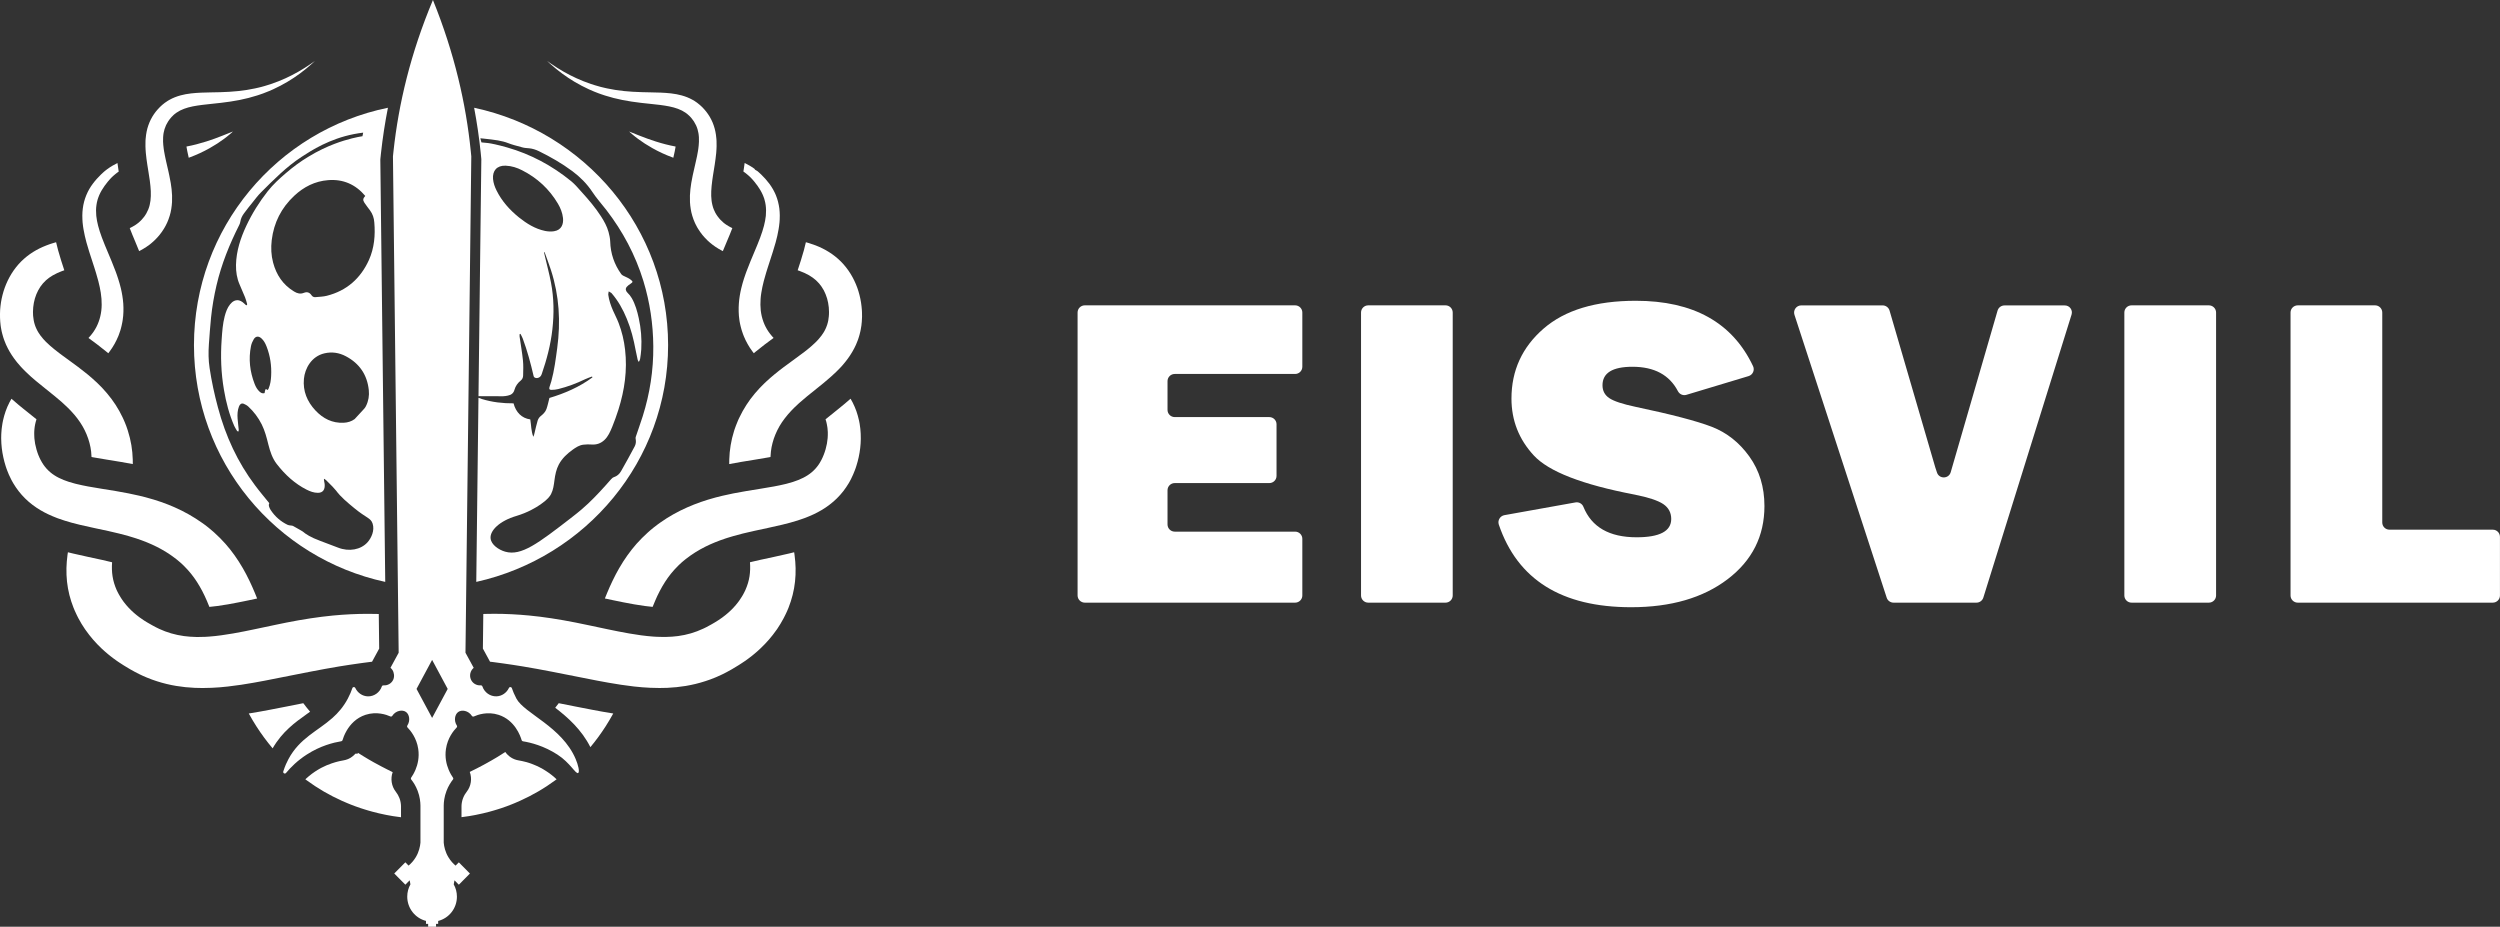 <svg width="116" height="43" viewBox="0 0 116 43" fill="none" xmlns="http://www.w3.org/2000/svg">
<rect x="0" y="0" width="116" height="43" fill="#333333" stroke="none"/>
<path d="M17.678 7.101C17.755 6.399 17.862 5.699 18 5C12.864 6.049 9 10.581 9 16.013C9 21.401 12.801 25.903 17.875 27L17.647 7.405L17.651 7.36C17.66 7.274 17.669 7.188 17.678 7.101ZM17.054 25.161C16.744 25.508 16.194 25.611 15.681 25.408C15.406 25.304 15.132 25.2 14.858 25.096C14.413 24.933 14.178 24.776 14.043 24.66C14.043 24.66 13.773 24.498 13.602 24.407C13.558 24.384 13.499 24.387 13.447 24.378C13.413 24.369 13.374 24.369 13.342 24.351C13.035 24.202 12.77 23.982 12.564 23.671C12.537 23.633 12.515 23.586 12.498 23.542C12.471 23.474 12.461 23.407 12.496 23.348C12.267 23.064 12.039 22.797 11.826 22.509C11.036 21.456 10.469 20.251 10.111 18.901C9.949 18.3 9.817 17.69 9.724 17.068C9.669 16.707 9.667 16.344 9.692 15.977C9.721 15.566 9.751 15.153 9.792 14.739C9.844 14.235 9.93 13.736 10.045 13.243C10.278 12.243 10.656 11.319 11.102 10.436C11.127 10.386 11.146 10.331 11.154 10.275C11.176 10.131 11.24 10.014 11.316 9.908C11.443 9.732 11.581 9.562 11.716 9.395C11.843 9.237 11.966 9.069 12.108 8.929C12.704 8.333 13.298 7.732 13.987 7.283C14.466 6.969 15.285 6.444 16.425 6.221C16.573 6.192 16.715 6.171 16.852 6.154C16.84 6.209 16.828 6.265 16.818 6.321C16.801 6.324 16.784 6.327 16.764 6.33C16.637 6.35 16.146 6.438 15.52 6.676C15.189 6.802 14.77 6.99 14.306 7.274C13.945 7.491 13.602 7.743 13.271 8.028C12.969 8.286 12.672 8.556 12.419 8.878C12.037 9.366 11.701 9.897 11.426 10.483C11.164 11.046 10.965 11.636 10.95 12.293C10.945 12.61 10.992 12.915 11.117 13.199C11.203 13.396 11.289 13.592 11.369 13.792C11.409 13.892 11.436 13.997 11.465 14.1C11.47 14.117 11.465 14.15 11.456 14.158C11.448 14.167 11.421 14.165 11.406 14.152C11.355 14.109 11.308 14.056 11.254 14.018C11.205 13.985 11.149 13.95 11.092 13.938C10.928 13.903 10.788 13.98 10.675 14.123C10.548 14.279 10.479 14.475 10.425 14.678C10.334 15.029 10.31 15.39 10.285 15.751C10.229 16.538 10.258 17.314 10.391 18.086C10.489 18.67 10.638 19.233 10.869 19.764C10.906 19.843 10.953 19.916 10.999 19.993C11.011 20.01 11.039 20.016 11.058 20.028C11.063 20.002 11.073 19.978 11.078 19.954C11.08 19.943 11.078 19.931 11.075 19.919C11.058 19.752 11.036 19.585 11.024 19.418C11.011 19.23 11.019 19.039 11.088 18.863C11.131 18.749 11.205 18.699 11.306 18.734C11.379 18.764 11.456 18.805 11.517 18.86C11.77 19.092 11.981 19.368 12.145 19.694C12.289 19.984 12.373 20.303 12.451 20.623C12.535 20.955 12.64 21.271 12.839 21.527C13.234 22.037 13.685 22.445 14.223 22.718C14.39 22.803 14.564 22.867 14.75 22.867C14.978 22.867 15.088 22.724 15.064 22.459C15.059 22.41 15.044 22.36 15.037 22.31C15.032 22.284 15.032 22.257 15.03 22.234L15.044 22.216C15.074 22.237 15.103 22.254 15.128 22.277C15.372 22.511 15.546 22.7 15.594 22.765C15.811 23.061 16.133 23.326 16.444 23.582C17.008 24.046 17.203 24.029 17.29 24.297C17.392 24.611 17.233 24.96 17.054 25.161ZM12.581 17.445C12.571 17.642 12.544 17.836 12.467 18.02C12.448 18.065 12.433 18.089 12.414 18.093C12.384 18.099 12.366 18.05 12.342 18.052C12.321 18.055 12.297 18.094 12.277 18.24C12.184 18.27 12.113 18.234 12.049 18.177C11.938 18.078 11.867 17.95 11.815 17.815C11.594 17.245 11.525 16.66 11.646 16.058C11.668 15.948 11.716 15.838 11.774 15.741C11.861 15.594 12 15.582 12.128 15.698C12.243 15.8 12.312 15.934 12.367 16.074C12.54 16.515 12.606 16.974 12.581 17.445ZM14.102 17.576C14.148 17.101 14.446 16.535 15.057 16.394C15.405 16.313 15.74 16.366 16.051 16.532C16.68 16.865 17.037 17.391 17.112 18.097C17.14 18.354 17.099 18.605 16.981 18.842C16.936 18.933 16.878 18.987 16.835 19.034C16.718 19.16 16.597 19.291 16.456 19.445C16.304 19.557 16.131 19.607 15.947 19.616C15.417 19.641 14.989 19.421 14.637 19.046C14.252 18.635 14.048 18.146 14.102 17.576ZM17.12 12.061C16.733 12.917 16.087 13.492 15.161 13.725C14.995 13.767 14.818 13.77 14.644 13.787C14.564 13.796 14.499 13.767 14.454 13.699C14.366 13.569 14.25 13.528 14.102 13.587C13.937 13.654 13.791 13.616 13.644 13.525C13.129 13.215 12.824 12.755 12.673 12.188C12.581 11.843 12.567 11.498 12.608 11.144C12.706 10.33 13.055 9.642 13.652 9.085C14.093 8.672 14.614 8.406 15.224 8.359C15.919 8.303 16.496 8.554 16.948 9.091C16.839 9.212 16.827 9.283 16.91 9.409C16.99 9.53 17.082 9.645 17.167 9.76C17.292 9.928 17.354 10.117 17.368 10.321C17.419 10.92 17.366 11.51 17.12 12.061Z" fill="white"/>
<path d="M22.33 7.344L22.334 7.387L22.305 9.799C22.271 12.661 22.236 15.523 22.202 18.386C22.221 18.383 22.24 18.382 22.259 18.382C22.619 18.383 22.98 18.387 23.341 18.386C23.417 18.386 23.493 18.37 23.569 18.355C23.722 18.323 23.827 18.248 23.872 18.084C23.919 17.915 24.022 17.77 24.163 17.657C24.238 17.597 24.271 17.514 24.273 17.428C24.278 17.192 24.289 16.954 24.265 16.721C24.227 16.352 24.162 15.984 24.109 15.616C24.104 15.579 24.111 15.54 24.112 15.501C24.124 15.498 24.136 15.495 24.149 15.491C24.184 15.561 24.226 15.629 24.253 15.701C24.467 16.274 24.625 16.864 24.762 17.458C24.774 17.511 24.847 17.551 24.924 17.542C25.035 17.528 25.099 17.464 25.135 17.361C25.369 16.683 25.552 15.992 25.631 15.278C25.712 14.556 25.703 13.835 25.567 13.12C25.489 12.71 25.38 12.304 25.285 11.896C25.27 11.833 25.256 11.771 25.242 11.708C25.251 11.705 25.26 11.703 25.269 11.7C25.369 11.979 25.475 12.257 25.567 12.54C25.95 13.723 26.02 14.93 25.854 16.157C25.784 16.671 25.72 17.186 25.582 17.688C25.557 17.777 25.527 17.865 25.498 17.953C25.467 18.046 25.491 18.092 25.59 18.09C25.694 18.089 25.8 18.079 25.901 18.053C26.333 17.946 26.747 17.791 27.147 17.597C27.251 17.547 27.363 17.512 27.471 17.47C27.477 17.484 27.483 17.498 27.489 17.511C26.88 17.962 26.192 18.256 25.493 18.465C25.446 18.647 25.413 18.815 25.357 18.974C25.309 19.112 25.205 19.215 25.087 19.308C25.025 19.357 24.972 19.437 24.948 19.513C24.89 19.702 24.85 19.897 24.803 20.09C24.789 20.149 24.775 20.209 24.746 20.268C24.642 20.007 24.65 19.729 24.605 19.461C24.201 19.405 23.936 19.125 23.828 18.715C23.331 18.718 22.84 18.663 22.363 18.516C22.308 18.499 22.255 18.477 22.201 18.456C22.167 21.304 22.133 24.152 22.099 27C27.195 25.865 31 21.376 31 16.011C31 10.611 27.146 6.099 22 5C22.131 5.692 22.233 6.386 22.304 7.08C22.313 7.168 22.322 7.256 22.33 7.344ZM25.709 10.729C25.573 10.753 25.424 10.742 25.288 10.715C24.826 10.617 24.44 10.375 24.08 10.088C23.648 9.739 23.285 9.334 23.039 8.837C22.955 8.669 22.895 8.495 22.877 8.308C22.844 7.921 23.054 7.675 23.459 7.687C23.747 7.699 23.993 7.782 24.224 7.9C24.929 8.258 25.487 8.772 25.889 9.452C26.009 9.656 26.096 9.875 26.123 10.115C26.152 10.383 26.066 10.673 25.709 10.729ZM22.421 6.429C22.992 6.491 23.279 6.524 23.593 6.646C23.73 6.702 23.95 6.762 24.248 6.841C24.344 6.868 24.447 6.871 24.549 6.88C24.708 6.895 24.861 6.944 25.01 7.017C25.548 7.281 26.069 7.579 26.556 7.941C26.914 8.207 27.232 8.524 27.486 8.907C27.682 9.207 27.92 9.465 28.134 9.743C28.895 10.732 29.481 11.825 29.856 13.047C30.155 14.029 30.305 15.036 30.313 16.067C30.323 17.179 30.153 18.26 29.824 19.309C29.72 19.634 29.605 19.956 29.496 20.281C29.487 20.31 29.489 20.347 29.497 20.381C29.518 20.495 29.503 20.608 29.453 20.706C29.247 21.093 29.038 21.478 28.82 21.857C28.744 21.996 28.63 22.094 28.48 22.142C28.433 22.157 28.39 22.196 28.353 22.238C28.012 22.627 27.663 23.013 27.288 23.367C27.104 23.54 26.909 23.713 26.492 24.035C24.975 25.206 24.19 25.812 23.441 25.598C23.134 25.51 22.797 25.275 22.764 24.988C22.721 24.618 23.185 24.167 23.963 23.939C24.486 23.781 24.856 23.562 25.086 23.402C25.422 23.169 25.521 23.017 25.57 22.923C25.671 22.727 25.698 22.505 25.726 22.288C25.76 22.03 25.809 21.78 25.929 21.553C26.085 21.263 26.312 21.055 26.563 20.873C26.718 20.761 26.879 20.655 27.071 20.633C27.202 20.617 27.337 20.616 27.47 20.626C27.687 20.638 27.874 20.573 28.04 20.421C28.221 20.253 28.314 20.027 28.408 19.803C28.513 19.542 28.612 19.273 28.697 19.001C28.979 18.103 29.114 17.182 29.004 16.228C28.956 15.8 28.858 15.388 28.704 14.988C28.63 14.793 28.53 14.606 28.446 14.415C28.343 14.179 28.258 13.934 28.223 13.674C28.218 13.625 28.238 13.569 28.246 13.52C28.287 13.544 28.328 13.568 28.367 13.594C28.372 13.597 28.375 13.602 28.381 13.608C28.682 13.957 28.908 14.359 29.084 14.793C29.279 15.259 29.401 15.747 29.493 16.245C29.523 16.393 29.552 16.538 29.586 16.686C29.593 16.72 29.614 16.75 29.629 16.781L29.649 16.78C29.668 16.739 29.695 16.7 29.701 16.657C29.725 16.506 29.745 16.355 29.755 16.203C29.782 15.718 29.743 15.238 29.638 14.763C29.567 14.439 29.479 14.122 29.315 13.835C29.259 13.74 29.192 13.654 29.114 13.581C29.033 13.502 29.006 13.397 29.083 13.309C29.13 13.252 29.194 13.209 29.255 13.168C29.375 13.09 29.376 13.064 29.26 12.975C29.219 12.943 29.175 12.916 29.129 12.893C29.056 12.857 28.983 12.826 28.912 12.789C28.88 12.771 28.846 12.747 28.823 12.716C28.506 12.27 28.328 11.768 28.313 11.2C28.308 11.054 28.273 10.906 28.236 10.764C28.164 10.501 28.033 10.266 27.888 10.041C27.629 9.638 27.323 9.278 27.006 8.929C26.843 8.751 26.687 8.558 26.502 8.407C25.606 7.675 24.616 7.152 23.534 6.842C23.073 6.711 22.798 6.659 22.651 6.638C22.569 6.628 22.5 6.62 22.428 6.616C22.399 6.611 22.369 6.61 22.338 6.606C22.321 6.543 22.304 6.478 22.288 6.416C22.33 6.419 22.375 6.423 22.421 6.429Z" fill="white"/>
<path d="M23 18.008C23.018 18.039 23.035 18.054 23.055 18.062C23.062 18.065 23.07 18.068 23.078 18.071C23.078 18.048 23.079 18.024 23.079 18C23.052 18.002 23.026 18.006 23 18.008Z" fill="white"/>
<path d="M23.961 32.414C23.865 32.234 23.797 32.066 23.75 31.929C23.728 31.866 23.643 31.861 23.614 31.921C23.508 32.147 23.285 32.303 23.035 32.31C22.745 32.32 22.479 32.131 22.383 31.85C22.372 31.817 22.34 31.797 22.306 31.8C22.115 31.816 21.93 31.709 21.852 31.532C21.768 31.345 21.82 31.12 21.98 30.987C21.853 30.753 21.726 30.52 21.598 30.286C21.605 29.73 21.611 29.173 21.618 28.617C21.701 21.497 21.784 14.377 21.868 7.256C21.86 7.172 21.852 7.088 21.843 7.003C21.623 4.831 21.093 2.48 20.088 0C19.047 2.48 18.494 4.834 18.259 7.009C18.25 7.091 18.241 7.174 18.233 7.256C18.313 14.174 18.392 21.092 18.472 28.01C18.48 28.769 18.489 29.528 18.498 30.287C18.371 30.52 18.245 30.753 18.118 30.986C18.143 31.006 18.175 31.037 18.205 31.081C18.287 31.202 18.311 31.392 18.248 31.533C18.17 31.71 17.985 31.816 17.794 31.801C17.76 31.798 17.728 31.818 17.717 31.85C17.621 32.132 17.355 32.32 17.065 32.311C16.814 32.303 16.592 32.147 16.486 31.922C16.457 31.861 16.372 31.866 16.35 31.929C16.303 32.067 16.235 32.235 16.139 32.415C15.936 32.798 15.688 33.08 15.421 33.317C14.732 33.928 13.913 34.245 13.387 35.217C13.318 35.345 13.225 35.538 13.144 35.795C13.12 35.873 13.219 35.928 13.271 35.866C13.49 35.602 13.805 35.287 14.236 35.01C14.866 34.604 15.467 34.455 15.835 34.394C15.863 34.39 15.886 34.37 15.894 34.342C15.917 34.261 15.976 34.087 16.09 33.893C16.252 33.62 16.523 33.31 16.962 33.167C17.479 33 17.93 33.161 18.111 33.242C18.144 33.257 18.183 33.246 18.202 33.215C18.362 32.967 18.675 32.915 18.84 33.037C18.994 33.15 19.049 33.434 18.901 33.663C18.882 33.692 18.885 33.731 18.909 33.755C19.05 33.9 19.33 34.238 19.406 34.75C19.464 35.141 19.381 35.476 19.278 35.719C19.207 35.886 19.128 36.011 19.079 36.08C19.06 36.107 19.061 36.143 19.081 36.169C19.128 36.228 19.179 36.3 19.231 36.386C19.283 36.475 19.335 36.578 19.38 36.696C19.484 36.971 19.506 37.214 19.509 37.371V39.099C19.492 39.281 19.441 39.525 19.294 39.771C19.186 39.953 19.058 40.08 18.958 40.164L18.808 40.011L18.293 40.53L18.808 41.049L19.009 40.846L19.044 41.033C18.95 41.202 18.896 41.396 18.896 41.603C18.896 42.147 19.267 42.604 19.766 42.73V42.867H19.866V43H20.232V42.867H20.331V42.732C20.831 42.605 21.201 42.149 21.201 41.605C21.201 41.398 21.148 41.203 21.053 41.035L21.088 40.847L21.29 41.051L21.804 40.532L21.29 40.013C21.24 40.063 21.189 40.114 21.139 40.165C21.039 40.081 20.912 39.954 20.804 39.772C20.657 39.526 20.605 39.282 20.589 39.101V37.372C20.591 37.215 20.614 36.972 20.718 36.698C20.761 36.584 20.811 36.483 20.862 36.397C20.914 36.306 20.968 36.232 21.016 36.171C21.037 36.145 21.038 36.109 21.018 36.082C20.969 36.011 20.887 35.884 20.816 35.711C20.715 35.469 20.634 35.137 20.692 34.752C20.768 34.24 21.047 33.902 21.188 33.757C21.213 33.732 21.216 33.694 21.197 33.665C21.049 33.435 21.104 33.152 21.258 33.039C21.423 32.917 21.736 32.969 21.895 33.217C21.915 33.248 21.954 33.258 21.987 33.244C22.168 33.163 22.619 33.001 23.136 33.169C23.888 33.412 24.148 34.149 24.204 34.343C24.212 34.371 24.235 34.391 24.263 34.396C24.631 34.456 25.232 34.605 25.862 35.011C26.462 35.397 26.715 35.933 26.827 35.867C26.908 35.82 26.826 35.489 26.711 35.219C26.073 33.715 24.328 33.106 23.961 32.414ZM20.05 33.312L19.327 31.966L19.877 30.942L20.05 30.619L20.212 30.92L20.773 31.966L20.05 33.312Z" fill="white"/>
<path d="M10.524 6.345L10.665 6.229C10.694 6.205 10.721 6.182 10.746 6.16L10.808 6.101L10.313 6.299C10.087 6.39 9.842 6.478 9.584 6.561C9.269 6.661 8.97 6.739 8.669 6.796L8.652 6.8L8.657 6.834C8.667 6.894 8.679 6.957 8.692 7.023C8.705 7.09 8.757 7.32 8.757 7.32L8.81 7.3C9.125 7.183 9.432 7.041 9.722 6.878C9.974 6.736 10.2 6.59 10.393 6.445L10.524 6.345Z" fill="white"/>
<path d="M3.832 10.316C3.838 10.38 3.845 10.442 3.854 10.506L3.874 10.635C3.891 10.742 3.912 10.845 3.936 10.947C3.959 11.051 3.986 11.153 4.012 11.251C4.093 11.545 4.184 11.823 4.273 12.092L4.382 12.43C4.407 12.509 4.432 12.588 4.455 12.664C4.494 12.792 4.53 12.918 4.562 13.042C4.613 13.239 4.65 13.415 4.676 13.584C4.69 13.68 4.702 13.775 4.709 13.866C4.716 13.96 4.719 14.051 4.718 14.146C4.717 14.237 4.711 14.325 4.701 14.413C4.691 14.503 4.674 14.589 4.654 14.677C4.613 14.851 4.552 15.017 4.477 15.163C4.438 15.242 4.392 15.315 4.343 15.389C4.294 15.461 4.24 15.531 4.184 15.594C4.159 15.624 4.133 15.652 4.105 15.682C4.361 15.868 4.644 16.077 4.931 16.314C4.963 16.339 4.993 16.365 5.024 16.391C5.048 16.36 5.072 16.328 5.096 16.296C5.173 16.192 5.246 16.08 5.312 15.963C5.381 15.84 5.439 15.72 5.491 15.594L5.515 15.531L5.584 15.333L5.616 15.219C5.623 15.195 5.629 15.17 5.642 15.113C5.647 15.092 5.676 14.949 5.676 14.949L5.693 14.847C5.712 14.716 5.724 14.587 5.727 14.464C5.731 14.336 5.728 14.21 5.72 14.088C5.711 13.964 5.696 13.842 5.677 13.725C5.658 13.605 5.634 13.489 5.608 13.378C5.571 13.224 5.528 13.076 5.482 12.933C5.459 12.863 5.436 12.795 5.413 12.728L5.368 12.603C5.307 12.439 5.244 12.282 5.182 12.13L5.029 11.764C4.919 11.503 4.815 11.258 4.729 11.026C4.654 10.825 4.596 10.645 4.553 10.477C4.513 10.324 4.486 10.177 4.47 10.034L4.466 9.994C4.458 9.911 4.455 9.831 4.456 9.753C4.457 9.671 4.464 9.593 4.475 9.515C4.485 9.437 4.502 9.36 4.527 9.268C4.527 9.268 4.55 9.195 4.555 9.182C4.565 9.149 4.578 9.117 4.592 9.085L4.61 9.042C4.642 8.972 4.676 8.9 4.719 8.83C4.759 8.761 4.804 8.691 4.855 8.621C4.902 8.554 4.953 8.489 5.004 8.427C5.03 8.396 5.057 8.365 5.088 8.33L5.159 8.253L5.224 8.19L5.274 8.145C5.293 8.127 5.313 8.111 5.341 8.088C5.364 8.068 5.387 8.05 5.425 8.021C5.453 8.001 5.48 7.98 5.508 7.961L5.491 7.848C5.475 7.747 5.462 7.654 5.45 7.565C5.372 7.602 5.294 7.644 5.213 7.692C5.192 7.704 5.098 7.764 5.098 7.764L4.976 7.849L4.922 7.89C4.901 7.91 4.877 7.929 4.852 7.946L4.788 8.002C4.753 8.034 4.719 8.065 4.684 8.099C4.616 8.164 4.551 8.231 4.489 8.302C4.426 8.372 4.365 8.447 4.304 8.529C4.246 8.605 4.191 8.691 4.146 8.768L4.127 8.802C4.108 8.836 4.089 8.869 4.072 8.905L4.005 9.054C3.961 9.163 3.927 9.262 3.903 9.356C3.875 9.466 3.854 9.573 3.842 9.673C3.828 9.782 3.821 9.891 3.82 9.997C3.82 10.059 3.821 10.121 3.824 10.18C3.826 10.226 3.828 10.274 3.832 10.316Z" fill="white"/>
<path d="M4.382 24.502C4.382 24.502 4.857 24.602 5.028 24.64C5.396 24.722 5.693 24.796 5.962 24.873C6.05 24.898 6.137 24.925 6.219 24.951L6.333 24.987C6.667 25.097 6.983 25.226 7.274 25.372C7.597 25.534 7.897 25.723 8.17 25.937L8.222 25.978C8.242 25.994 8.367 26.1 8.367 26.1L8.466 26.19L8.543 26.265C8.659 26.38 8.768 26.501 8.867 26.624C9.058 26.861 9.228 27.126 9.389 27.433C9.464 27.576 9.533 27.726 9.6 27.88C9.639 27.972 9.677 28.065 9.715 28.16C9.831 28.15 9.952 28.136 10.084 28.118C10.239 28.098 10.4 28.072 10.577 28.042C10.916 27.982 11.236 27.917 11.53 27.856L11.931 27.771C11.899 27.688 11.865 27.605 11.83 27.521C11.753 27.335 11.669 27.145 11.576 26.951C11.472 26.735 11.372 26.545 11.271 26.37C11.027 25.948 10.755 25.565 10.46 25.232C10.299 25.051 10.126 24.877 9.946 24.715L9.905 24.678L9.674 24.483L9.516 24.36L9.375 24.259C8.985 23.982 8.558 23.74 8.107 23.541C7.703 23.362 7.265 23.209 6.799 23.086L6.746 23.071C6.651 23.046 6.555 23.023 6.459 23C6.144 22.926 5.812 22.86 5.381 22.786C5.213 22.758 4.72 22.679 4.72 22.679C4.499 22.644 4.287 22.608 4.084 22.571C3.902 22.537 3.727 22.5 3.567 22.461L3.488 22.442C3.393 22.417 3.299 22.391 3.213 22.363L3.172 22.35C3.097 22.325 3.025 22.3 2.956 22.272C2.874 22.239 2.797 22.205 2.73 22.171C2.653 22.133 2.583 22.092 2.519 22.05C2.389 21.966 2.278 21.873 2.16 21.745C2.111 21.691 2.064 21.631 2.018 21.565L1.954 21.466C1.929 21.427 1.909 21.39 1.885 21.344C1.847 21.27 1.809 21.188 1.775 21.101C1.744 21.017 1.713 20.931 1.692 20.851C1.641 20.677 1.609 20.502 1.596 20.343L1.591 20.241C1.587 20.206 1.587 20.172 1.588 20.132L1.588 20.084C1.588 20.058 1.588 20.032 1.59 20.018L1.596 19.928L1.609 19.811C1.621 19.729 1.637 19.652 1.657 19.576C1.667 19.535 1.679 19.495 1.693 19.456C1.691 19.455 1.689 19.453 1.687 19.452C1.565 19.352 1.438 19.25 1.302 19.141L1.042 18.933L0.859 18.783C0.859 18.783 0.533 18.503 0.532 18.502C0.499 18.558 0.467 18.615 0.437 18.674C0.367 18.81 0.308 18.947 0.261 19.082C0.213 19.22 0.172 19.364 0.141 19.505L0.112 19.654L0.086 19.834L0.075 19.928L0.066 20.043C0.066 20.043 0.06 20.119 0.059 20.143L0.055 20.329L0.056 20.368C0.059 20.647 0.091 20.931 0.154 21.218C0.183 21.356 0.22 21.491 0.26 21.618L0.292 21.716L0.331 21.824C0.356 21.89 0.383 21.957 0.411 22.022C0.44 22.087 0.471 22.154 0.506 22.22L0.534 22.276L0.611 22.415C0.69 22.547 0.775 22.673 0.864 22.788C0.957 22.908 1.06 23.023 1.169 23.131C1.268 23.23 1.383 23.329 1.508 23.424C1.628 23.515 1.75 23.597 1.872 23.669C1.997 23.743 2.123 23.809 2.247 23.867C2.374 23.927 2.5 23.979 2.626 24.028L2.683 24.05C2.788 24.088 2.89 24.122 3.008 24.16C3.215 24.226 3.429 24.284 3.703 24.35C3.938 24.405 4.165 24.455 4.382 24.502Z" fill="white"/>
<path d="M14.223 33.141C14.279 33.101 14.334 33.062 14.388 33.023C14.278 32.895 14.175 32.764 14.073 32.628L13.304 32.781C13.077 32.826 12.818 32.877 12.528 32.932C12.246 32.986 11.913 33.048 11.543 33.106C11.658 33.316 11.78 33.52 11.906 33.717C12.13 34.065 12.38 34.403 12.65 34.723C13.102 33.941 13.695 33.518 14.223 33.141Z" fill="white"/>
<path d="M18.607 37.41C18.605 37.282 18.581 37.156 18.535 37.035C18.495 36.929 18.438 36.83 18.367 36.739C18.162 36.478 18.112 36.13 18.22 35.828L17.973 35.705C17.973 35.705 17.745 35.589 17.703 35.566L17.352 35.377C17.352 35.377 17.134 35.253 17.097 35.231L16.889 35.106C16.794 35.049 16.7 34.99 16.607 34.93L16.597 34.969H16.491C16.491 34.969 16.451 35.013 16.451 35.013C16.422 35.043 16.39 35.071 16.355 35.098C16.328 35.12 16.299 35.139 16.275 35.155L16.233 35.179C16.233 35.179 16.176 35.208 16.177 35.207L16.143 35.223L16.044 35.257C16.008 35.268 15.971 35.276 15.935 35.282C15.876 35.292 15.818 35.303 15.759 35.316L15.672 35.337L15.567 35.365L15.395 35.419C15.232 35.474 15.072 35.542 14.921 35.621L14.845 35.662L14.734 35.727L14.609 35.807C14.575 35.83 14.477 35.9 14.477 35.9C14.382 35.971 14.292 36.046 14.208 36.123L14.168 36.159C14.183 36.17 14.199 36.183 14.214 36.194C14.473 36.385 14.748 36.566 15.03 36.73C15.296 36.884 15.575 37.027 15.859 37.155L16.119 37.267C16.168 37.288 16.216 37.308 16.273 37.33L16.471 37.406L16.724 37.495L16.925 37.559C16.976 37.575 17.026 37.592 17.079 37.606L17.282 37.663L17.579 37.738L17.868 37.801L17.954 37.818C17.954 37.818 18.184 37.86 18.234 37.868C18.357 37.888 18.481 37.905 18.607 37.92V37.41Z" fill="white"/>
<path d="M6.456 11.652L6.526 11.615C6.565 11.594 6.604 11.573 6.652 11.544C6.744 11.49 6.836 11.428 6.918 11.367L6.997 11.306L7.06 11.252C7.099 11.221 7.135 11.186 7.176 11.147C7.267 11.058 7.341 10.978 7.407 10.895C7.472 10.815 7.535 10.726 7.595 10.63L7.639 10.557L7.687 10.471L7.758 10.326C7.8 10.233 7.839 10.128 7.875 10.009C7.892 9.955 7.904 9.902 7.915 9.86C7.927 9.806 7.938 9.752 7.947 9.695C7.964 9.588 7.976 9.482 7.982 9.378C7.987 9.272 7.987 9.169 7.984 9.071C7.98 8.969 7.972 8.87 7.962 8.775C7.951 8.678 7.937 8.583 7.923 8.495C7.903 8.374 7.88 8.258 7.856 8.145L7.818 7.967L7.704 7.471C7.686 7.39 7.669 7.311 7.654 7.235C7.638 7.156 7.624 7.079 7.612 7.009L7.596 6.9L7.576 6.727C7.571 6.672 7.568 6.619 7.566 6.568C7.565 6.495 7.565 6.425 7.569 6.366C7.572 6.325 7.575 6.286 7.58 6.245L7.592 6.166C7.603 6.106 7.617 6.048 7.635 5.989C7.653 5.93 7.675 5.873 7.705 5.807C7.731 5.753 7.761 5.698 7.797 5.642L7.856 5.554L7.879 5.528L7.904 5.495L7.94 5.452L7.982 5.406L7.999 5.392C8.034 5.351 8.066 5.324 8.107 5.29L8.167 5.244L8.192 5.227C8.296 5.155 8.411 5.096 8.544 5.047C8.663 5.003 8.798 4.965 8.949 4.935C9.083 4.909 9.227 4.887 9.376 4.868C9.507 4.851 9.644 4.837 9.814 4.819L10.255 4.771C10.561 4.736 10.849 4.692 11.113 4.64C11.395 4.584 11.668 4.514 11.933 4.429C11.983 4.414 12.033 4.397 12.082 4.379L12.206 4.336L12.498 4.221C12.54 4.204 12.581 4.186 12.621 4.167L12.671 4.145C12.899 4.041 13.126 3.923 13.344 3.792C13.732 3.562 14.106 3.286 14.457 2.971C14.511 2.923 14.563 2.875 14.614 2.828C14.557 2.869 14.498 2.91 14.439 2.951C14.052 3.219 13.653 3.448 13.253 3.63C13.031 3.731 12.802 3.823 12.562 3.903L12.292 3.987L12.121 4.035L11.975 4.07C11.924 4.082 11.874 4.095 11.833 4.102C11.583 4.157 11.318 4.198 11.046 4.226C10.789 4.253 10.517 4.27 10.214 4.278L9.775 4.287C9.633 4.29 9.488 4.293 9.336 4.299C9.187 4.306 9.031 4.315 8.867 4.334C8.687 4.355 8.525 4.385 8.373 4.427C8.191 4.477 8.022 4.544 7.879 4.624L7.791 4.674L7.645 4.773C7.645 4.773 7.552 4.847 7.53 4.865C7.49 4.901 7.449 4.939 7.423 4.964C7.391 4.996 7.36 5.03 7.31 5.084C7.298 5.097 7.23 5.179 7.23 5.179C7.171 5.255 7.115 5.336 7.067 5.417C7.015 5.506 6.97 5.596 6.934 5.682C6.895 5.775 6.863 5.871 6.837 5.964C6.811 6.062 6.792 6.159 6.778 6.256C6.768 6.324 6.761 6.392 6.756 6.458L6.751 6.543C6.747 6.627 6.747 6.709 6.749 6.788L6.755 6.941L6.767 7.104C6.775 7.195 6.785 7.284 6.797 7.373C6.808 7.462 6.821 7.549 6.834 7.632L6.891 7.99C6.891 7.99 6.94 8.299 6.95 8.374C6.962 8.463 6.972 8.549 6.98 8.633C6.988 8.714 6.994 8.793 6.997 8.867C7 8.946 7.001 9.021 6.998 9.099C6.995 9.174 6.99 9.245 6.982 9.31C6.973 9.385 6.959 9.453 6.946 9.509C6.94 9.535 6.933 9.56 6.922 9.598L6.909 9.636C6.909 9.636 6.887 9.7 6.879 9.719C6.855 9.778 6.828 9.834 6.797 9.888L6.784 9.913L6.724 10.008L6.69 10.056C6.651 10.108 6.606 10.162 6.574 10.194C6.53 10.243 6.481 10.286 6.431 10.33L6.396 10.357C6.375 10.375 6.352 10.392 6.338 10.401L6.256 10.457C6.2 10.491 6.143 10.525 6.096 10.547C6.076 10.558 6.054 10.568 6.02 10.585C6.095 10.786 6.187 11.001 6.282 11.228C6.33 11.348 6.45 11.635 6.456 11.652Z" fill="white"/>
<path d="M0.101 15.474C0.107 15.501 0.147 15.638 0.147 15.638L0.182 15.744L0.214 15.829C0.232 15.879 0.253 15.927 0.278 15.987L0.296 16.025C0.317 16.069 0.338 16.114 0.364 16.165C0.42 16.275 0.482 16.379 0.549 16.481C0.615 16.583 0.685 16.677 0.753 16.763L0.807 16.831L0.975 17.025L1.065 17.119C1.111 17.168 1.159 17.215 1.205 17.26C1.283 17.335 1.36 17.408 1.437 17.477L1.667 17.675L2.119 18.042C2.268 18.161 2.41 18.275 2.545 18.385C2.657 18.477 2.764 18.568 2.865 18.656L2.935 18.72C3.013 18.789 3.086 18.859 3.155 18.927C3.2 18.971 3.244 19.017 3.284 19.058C3.339 19.116 3.39 19.174 3.446 19.238C3.495 19.297 3.544 19.356 3.586 19.412C3.677 19.532 3.76 19.654 3.83 19.776C3.901 19.899 3.965 20.027 4.018 20.156C4.071 20.282 4.116 20.416 4.152 20.552C4.188 20.685 4.213 20.817 4.229 20.954C4.238 21.037 4.244 21.12 4.247 21.205C4.274 21.21 4.302 21.215 4.331 21.221C4.536 21.258 4.751 21.293 4.934 21.323C4.934 21.323 5.423 21.402 5.606 21.433C5.766 21.46 5.954 21.492 6.162 21.533C6.163 21.463 6.162 21.393 6.16 21.325C6.154 21.101 6.132 20.877 6.096 20.658C6.059 20.437 6.006 20.215 5.929 19.973L5.859 19.768L5.791 19.596L5.73 19.456L5.692 19.374C5.597 19.172 5.487 18.975 5.366 18.788C5.249 18.607 5.116 18.429 4.97 18.255C4.899 18.171 4.827 18.09 4.758 18.016L4.7 17.955C4.645 17.898 4.589 17.843 4.52 17.776L4.452 17.713C4.325 17.593 4.196 17.481 4.068 17.375C3.771 17.131 3.48 16.919 3.199 16.715L2.923 16.514L2.764 16.396L2.517 16.203C2.455 16.153 2.398 16.105 2.329 16.045C2.27 15.993 2.214 15.941 2.161 15.889L2.109 15.838L2.006 15.727C1.959 15.672 1.914 15.619 1.881 15.573C1.839 15.516 1.801 15.46 1.784 15.43C1.769 15.407 1.756 15.384 1.741 15.356L1.72 15.317C1.72 15.317 1.686 15.251 1.684 15.242C1.673 15.22 1.663 15.197 1.657 15.181C1.648 15.161 1.641 15.141 1.633 15.118C1.624 15.093 1.615 15.067 1.608 15.042L1.588 14.972L1.564 14.862C1.553 14.801 1.544 14.74 1.538 14.669L1.535 14.638L1.53 14.47C1.53 14.402 1.535 14.332 1.541 14.258C1.555 14.117 1.581 13.98 1.619 13.85C1.657 13.72 1.708 13.594 1.773 13.471C1.838 13.35 1.909 13.246 1.994 13.148C2.085 13.044 2.181 12.957 2.281 12.886C2.387 12.809 2.51 12.738 2.663 12.667C2.731 12.637 2.801 12.607 2.868 12.582C2.905 12.568 2.944 12.554 2.983 12.541L2.977 12.521C2.882 12.233 2.785 11.935 2.697 11.615C2.66 11.476 2.631 11.362 2.606 11.252C2.605 11.248 2.604 11.243 2.603 11.239C2.555 11.252 2.506 11.266 2.456 11.282C2.355 11.312 2.253 11.348 2.153 11.387C1.924 11.476 1.724 11.575 1.539 11.691C1.342 11.813 1.148 11.967 0.978 12.136C0.812 12.303 0.661 12.495 0.53 12.706C0.407 12.907 0.302 13.124 0.22 13.35C0.142 13.567 0.083 13.798 0.045 14.034C0.027 14.15 0.014 14.268 0.006 14.38L0 14.56L0.001 14.743C0.004 14.862 0.015 14.983 0.028 15.092L0.043 15.194L0.075 15.366L0.101 15.474Z" fill="white"/>
<path d="M13.054 31.431L14.369 31.172C14.842 31.08 15.299 30.995 15.742 30.922C15.901 30.895 16.059 30.87 16.213 30.848L16.667 30.782C16.728 30.772 16.788 30.765 16.848 30.757L17.134 30.72L17.263 30.704L17.594 30.096L17.575 28.49C17.549 28.489 17.523 28.488 17.497 28.488C17.355 28.483 17.211 28.482 17.066 28.482C16.545 28.482 16 28.508 15.446 28.561C14.788 28.625 14.064 28.734 13.293 28.887L12.826 28.983L11.808 29.198C11.497 29.264 11.161 29.332 10.811 29.393C10.632 29.424 10.449 29.453 10.264 29.478C10.076 29.504 9.886 29.525 9.7 29.538C9.643 29.542 9.586 29.545 9.528 29.549C9.421 29.554 9.314 29.556 9.207 29.556L9.109 29.556C8.91 29.552 8.717 29.538 8.537 29.514C8.126 29.458 7.746 29.347 7.386 29.179C7.364 29.169 7.243 29.11 7.231 29.103L7.068 29.016C7.068 29.016 6.868 28.903 6.83 28.88C6.802 28.863 6.687 28.792 6.687 28.792L6.47 28.642C6.38 28.574 6.291 28.505 6.214 28.436C6.042 28.285 5.887 28.12 5.757 27.949L5.731 27.915L5.663 27.818L5.614 27.744L5.583 27.693C5.563 27.664 5.546 27.634 5.513 27.576C5.499 27.55 5.439 27.433 5.439 27.433L5.408 27.367C5.316 27.157 5.255 26.951 5.222 26.737C5.191 26.533 5.184 26.321 5.201 26.089C5.059 26.054 4.905 26.018 4.737 25.98C4.583 25.947 4.101 25.843 4.101 25.843C3.88 25.797 3.64 25.744 3.388 25.683C3.305 25.663 3.226 25.644 3.151 25.625C3.144 25.666 3.138 25.707 3.132 25.749C3.104 25.959 3.088 26.164 3.083 26.36C3.079 26.573 3.087 26.784 3.109 26.988C3.131 27.194 3.169 27.403 3.22 27.608C3.27 27.805 3.335 28.004 3.408 28.19L3.469 28.336L3.538 28.486C3.551 28.518 3.567 28.547 3.582 28.578L3.639 28.69L3.783 28.945L3.939 29.186L3.975 29.237C4.186 29.538 4.433 29.824 4.716 30.092C4.767 30.142 4.819 30.187 4.872 30.233C4.872 30.233 4.966 30.315 5.01 30.351L5.133 30.45L5.269 30.554L5.427 30.668L5.541 30.745L5.744 30.876L6.038 31.053L6.256 31.174L6.479 31.288L6.64 31.364L6.818 31.44C6.968 31.503 7.121 31.558 7.272 31.607C7.425 31.657 7.577 31.699 7.726 31.735C7.878 31.772 8.029 31.803 8.176 31.827C8.46 31.874 8.749 31.904 9.037 31.916C9.16 31.922 9.281 31.924 9.398 31.924C9.546 31.924 9.689 31.92 9.828 31.914C9.955 31.908 10.078 31.901 10.2 31.891C10.317 31.881 10.431 31.87 10.568 31.855C10.786 31.831 10.991 31.803 11.185 31.774C11.594 31.712 11.955 31.646 12.276 31.585C12.567 31.528 12.825 31.477 13.054 31.431Z" fill="white"/>
<path d="M29.688 6.3L29.595 6.264L29.191 6.101L29.253 6.159C29.277 6.181 29.304 6.203 29.356 6.247L29.477 6.346C29.496 6.362 29.607 6.445 29.607 6.445C29.8 6.59 30.026 6.736 30.277 6.877C30.568 7.041 30.876 7.183 31.19 7.299L31.242 7.319C31.242 7.319 31.294 7.088 31.308 7.022C31.321 6.956 31.332 6.893 31.343 6.83L31.347 6.799L31.331 6.796C31.029 6.739 30.73 6.662 30.415 6.561C30.158 6.478 29.913 6.39 29.688 6.3Z" fill="white"/>
<path d="M34.307 14.84L34.321 14.934L34.344 15.048L34.369 15.155L34.412 15.314C34.412 15.314 34.464 15.471 34.473 15.495L34.515 15.604C34.561 15.717 34.619 15.838 34.689 15.962C34.754 16.078 34.826 16.19 34.905 16.296C34.928 16.328 34.952 16.359 34.976 16.39C35.007 16.364 35.038 16.338 35.068 16.313C35.356 16.076 35.638 15.867 35.895 15.68C35.869 15.653 35.844 15.625 35.82 15.598C35.76 15.529 35.707 15.46 35.657 15.387C35.608 15.314 35.562 15.24 35.526 15.168C35.448 15.016 35.388 14.851 35.345 14.673C35.326 14.588 35.31 14.502 35.299 14.41C35.29 14.324 35.285 14.235 35.283 14.14C35.282 14.05 35.285 13.959 35.292 13.866C35.298 13.774 35.31 13.679 35.326 13.581C35.351 13.415 35.389 13.238 35.439 13.042C35.471 12.918 35.507 12.793 35.546 12.664C35.57 12.586 35.594 12.507 35.619 12.43L35.73 12.087C35.817 11.82 35.908 11.543 35.989 11.251C36.016 11.151 36.042 11.05 36.066 10.946C36.089 10.844 36.11 10.742 36.127 10.636C36.135 10.593 36.141 10.549 36.147 10.504C36.156 10.442 36.163 10.38 36.169 10.319C36.173 10.272 36.176 10.225 36.178 10.181C36.181 10.12 36.182 10.057 36.182 9.996C36.181 9.889 36.174 9.779 36.161 9.671C36.148 9.571 36.127 9.464 36.099 9.354C36.075 9.259 36.042 9.16 36.003 9.063L35.963 8.971L35.929 8.902C35.913 8.868 35.896 8.836 35.878 8.804L35.864 8.779C35.812 8.689 35.757 8.603 35.697 8.524C35.637 8.444 35.576 8.369 35.515 8.301C35.451 8.229 35.386 8.161 35.319 8.097C35.285 8.064 35.25 8.032 35.216 8.002L35.153 7.946L35.029 7.871L35.015 7.838L34.97 7.806L34.852 7.727C34.831 7.713 34.809 7.701 34.775 7.681C34.703 7.638 34.628 7.599 34.552 7.562C34.54 7.652 34.527 7.744 34.511 7.847L34.493 7.958C34.526 7.981 34.559 8.005 34.593 8.031C34.617 8.048 34.64 8.067 34.665 8.089C34.687 8.106 34.708 8.123 34.734 8.148L34.785 8.194L34.841 8.249L34.919 8.333C34.946 8.363 34.972 8.394 34.997 8.424C35.049 8.486 35.099 8.551 35.149 8.621C35.197 8.689 35.241 8.757 35.281 8.824C35.325 8.897 35.359 8.968 35.391 9.038L35.411 9.085C35.424 9.117 35.436 9.148 35.443 9.171L35.458 9.211L35.477 9.28C35.498 9.356 35.516 9.432 35.527 9.514C35.537 9.591 35.544 9.668 35.545 9.754C35.546 9.83 35.543 9.909 35.536 9.991L35.531 10.04C35.516 10.174 35.489 10.316 35.449 10.474C35.406 10.641 35.348 10.821 35.273 11.023C35.187 11.255 35.085 11.498 34.975 11.757L34.82 12.128C34.757 12.28 34.695 12.437 34.635 12.599L34.589 12.727C34.565 12.794 34.542 12.863 34.52 12.931C34.474 13.073 34.432 13.222 34.395 13.374C34.369 13.486 34.344 13.602 34.325 13.723C34.306 13.841 34.291 13.962 34.283 14.085C34.274 14.208 34.272 14.335 34.275 14.461C34.277 14.585 34.289 14.714 34.307 14.84Z" fill="white"/>
<path d="M39.92 19.9L39.887 19.659L39.857 19.507C39.826 19.364 39.785 19.22 39.737 19.08C39.69 18.946 39.63 18.809 39.561 18.672C39.53 18.613 39.499 18.556 39.466 18.5C39.465 18.501 39.367 18.587 39.367 18.587L39.136 18.783L38.695 19.141C38.56 19.248 38.432 19.351 38.31 19.451C38.309 19.452 38.306 19.454 38.305 19.455C38.318 19.494 38.33 19.534 38.341 19.575C38.36 19.65 38.376 19.727 38.39 19.825L38.397 19.88L38.41 20.051L38.41 20.19L38.403 20.329C38.389 20.5 38.357 20.676 38.309 20.842C38.285 20.929 38.254 21.015 38.222 21.1C38.189 21.186 38.15 21.268 38.11 21.348C38.089 21.389 38.068 21.426 38.032 21.485L37.979 21.566C37.933 21.631 37.886 21.691 37.829 21.754C37.72 21.872 37.608 21.966 37.479 22.049C37.414 22.091 37.345 22.132 37.27 22.169C37.2 22.204 37.123 22.239 37.041 22.272C36.973 22.299 36.901 22.325 36.825 22.35L36.784 22.364C36.698 22.391 36.605 22.417 36.51 22.442L36.434 22.461C36.271 22.501 36.096 22.537 35.914 22.571C35.711 22.609 35.498 22.644 35.279 22.679C35.279 22.679 34.786 22.759 34.617 22.787C34.185 22.86 33.853 22.925 33.537 23C33.442 23.022 33.347 23.046 33.251 23.071L33.193 23.086C32.733 23.209 32.294 23.362 31.89 23.541C31.439 23.74 31.012 23.981 30.626 24.255L30.529 24.325L30.333 24.475L30.186 24.596L30.051 24.715C29.872 24.876 29.699 25.05 29.538 25.23C29.243 25.565 28.97 25.947 28.727 26.369C28.624 26.547 28.524 26.737 28.422 26.95C28.329 27.143 28.244 27.334 28.168 27.519C28.133 27.604 28.1 27.687 28.066 27.769L28.467 27.854C28.762 27.916 29.081 27.981 29.419 28.04C29.598 28.071 29.759 28.096 29.914 28.117C30.045 28.135 30.167 28.149 30.282 28.159C30.32 28.064 30.358 27.97 30.398 27.879C30.464 27.724 30.533 27.574 30.608 27.433C30.768 27.126 30.938 26.861 31.13 26.622C31.229 26.499 31.338 26.378 31.457 26.26L31.509 26.209L31.641 26.087L31.714 26.026C31.733 26.008 31.753 25.992 31.782 25.97L31.83 25.932C32.099 25.721 32.399 25.532 32.723 25.369C33.012 25.225 33.328 25.096 33.662 24.986L33.774 24.95C33.859 24.923 33.946 24.896 34.034 24.872C34.304 24.794 34.601 24.72 34.969 24.639C35.14 24.601 35.615 24.5 35.615 24.5C35.833 24.453 36.059 24.403 36.293 24.347C36.569 24.28 36.784 24.222 37.005 24.152C37.106 24.12 37.209 24.085 37.317 24.045L37.374 24.024C37.497 23.976 37.623 23.924 37.749 23.865C37.874 23.806 38 23.74 38.125 23.666C38.248 23.594 38.37 23.512 38.488 23.421C38.615 23.325 38.729 23.227 38.829 23.127C38.939 23.019 39.041 22.904 39.132 22.787C39.222 22.67 39.307 22.544 39.38 22.422L39.442 22.312L39.492 22.216C39.525 22.152 39.556 22.085 39.584 22.02C39.613 21.953 39.641 21.886 39.663 21.826L39.7 21.726L39.734 21.622C39.777 21.487 39.814 21.352 39.844 21.211C39.905 20.928 39.938 20.643 39.941 20.365L39.937 20.132C39.937 20.114 39.92 19.9 39.92 19.9Z" fill="white"/>
<path d="M26.694 32.781L25.925 32.628C25.872 32.699 25.818 32.769 25.762 32.84C26.337 33.279 26.984 33.852 27.394 34.668C27.647 34.364 27.881 34.044 28.092 33.717C28.217 33.522 28.339 33.317 28.455 33.106C28.085 33.048 27.752 32.986 27.471 32.932C27.18 32.877 26.921 32.826 26.694 32.781Z" fill="white"/>
<path d="M24.061 35.282C23.809 35.241 23.589 35.097 23.445 34.892C23.334 34.965 23.221 35.036 23.109 35.105L23.023 35.157C23.023 35.157 22.826 35.273 22.794 35.291L22.439 35.489C22.439 35.489 22.208 35.611 22.174 35.628L21.797 35.817C21.91 36.123 21.861 36.477 21.654 36.739C21.622 36.779 21.592 36.822 21.566 36.867C21.535 36.92 21.508 36.977 21.486 37.034C21.44 37.156 21.416 37.282 21.414 37.402V37.917C21.532 37.903 21.65 37.886 21.767 37.867C21.812 37.86 21.858 37.852 21.903 37.843L22.063 37.814L22.413 37.739L22.707 37.665L22.919 37.605C22.967 37.592 23.015 37.576 23.064 37.561L23.255 37.501L23.514 37.41L23.729 37.327C23.779 37.308 23.829 37.286 23.879 37.266L24.135 37.155C24.418 37.027 24.698 36.884 24.964 36.729C25.246 36.566 25.52 36.386 25.78 36.194C25.796 36.183 25.811 36.171 25.826 36.16C25.674 36.015 25.509 35.885 25.332 35.772C24.951 35.525 24.511 35.356 24.061 35.282Z" fill="white"/>
<path d="M26.655 3.793C26.874 3.923 27.101 4.042 27.322 4.143L27.379 4.168C27.42 4.187 27.46 4.205 27.506 4.223L27.592 4.259L27.791 4.336L27.917 4.38C27.966 4.398 28.016 4.415 28.075 4.433C28.331 4.515 28.604 4.585 28.886 4.641C29.15 4.693 29.438 4.737 29.746 4.773L30.22 4.824C30.357 4.838 30.492 4.853 30.623 4.869C30.772 4.888 30.916 4.91 31.051 4.937C31.2 4.967 31.336 5.004 31.455 5.049C31.588 5.098 31.703 5.157 31.806 5.228L31.886 5.287L32.009 5.399L32.081 5.479L32.119 5.529C32.142 5.554 32.162 5.582 32.179 5.608L32.203 5.644C32.238 5.7 32.268 5.755 32.298 5.818C32.324 5.875 32.346 5.931 32.365 5.995C32.382 6.05 32.395 6.108 32.407 6.174C32.411 6.198 32.415 6.222 32.418 6.249C32.422 6.286 32.426 6.325 32.429 6.363C32.433 6.427 32.433 6.496 32.431 6.573C32.43 6.621 32.427 6.673 32.421 6.735L32.404 6.886L32.386 7.008C32.374 7.081 32.36 7.158 32.344 7.237C32.328 7.313 32.312 7.391 32.292 7.474L32.14 8.147C32.117 8.258 32.094 8.375 32.074 8.495C32.06 8.585 32.046 8.678 32.035 8.777C32.025 8.873 32.017 8.972 32.013 9.069C32.01 9.169 32.01 9.273 32.015 9.38C32.02 9.483 32.032 9.589 32.05 9.7C32.059 9.754 32.07 9.808 32.078 9.848C32.092 9.903 32.105 9.958 32.122 10.014C32.158 10.133 32.196 10.235 32.243 10.338L32.283 10.421L32.349 10.546L32.397 10.625C32.46 10.727 32.523 10.815 32.593 10.902C32.655 10.979 32.729 11.059 32.833 11.161C32.867 11.192 32.899 11.224 32.938 11.255L33.071 11.362C33.16 11.429 33.252 11.491 33.352 11.55C33.391 11.573 33.429 11.593 33.495 11.629L33.54 11.652C33.547 11.635 33.666 11.348 33.721 11.218C33.816 10.995 33.905 10.784 33.98 10.584C33.98 10.584 33.927 10.559 33.922 10.556C33.857 10.525 33.8 10.491 33.718 10.439L33.673 10.409C33.647 10.392 33.623 10.374 33.601 10.356L33.569 10.33C33.519 10.287 33.47 10.243 33.438 10.208C33.392 10.16 33.348 10.107 33.291 10.03L33.233 9.944L33.193 9.876C33.165 9.825 33.141 9.772 33.123 9.726C33.112 9.701 33.103 9.675 33.089 9.635C33.089 9.635 33.059 9.534 33.056 9.518C33.04 9.453 33.026 9.385 33.017 9.31C33.009 9.244 33.004 9.174 33 9.093C32.998 9.021 32.999 8.946 33.002 8.87C33.005 8.794 33.011 8.714 33.019 8.631C33.026 8.548 33.037 8.463 33.049 8.373C33.059 8.299 33.071 8.222 33.083 8.139L33.164 7.634C33.177 7.549 33.19 7.462 33.201 7.371C33.213 7.284 33.223 7.195 33.232 7.102L33.243 6.944L33.25 6.788C33.251 6.709 33.251 6.627 33.247 6.547L33.242 6.456C33.237 6.391 33.23 6.325 33.22 6.255C33.206 6.159 33.187 6.062 33.161 5.966C33.135 5.87 33.102 5.775 33.065 5.684C33.028 5.596 32.983 5.507 32.933 5.421C32.882 5.336 32.827 5.255 32.768 5.18L32.686 5.082C32.686 5.082 32.605 4.994 32.588 4.976C32.548 4.939 32.508 4.901 32.477 4.873C32.443 4.844 32.408 4.816 32.348 4.769L32.231 4.688L32.126 4.627C31.975 4.543 31.806 4.475 31.625 4.426C31.473 4.384 31.311 4.354 31.133 4.333C30.967 4.314 30.811 4.305 30.663 4.298C30.51 4.292 30.365 4.289 30.213 4.286L29.783 4.276C29.481 4.268 29.209 4.251 28.952 4.225C28.679 4.196 28.415 4.155 28.175 4.103C28.123 4.093 28.072 4.081 28.021 4.068L27.872 4.032L27.613 3.958C27.572 3.947 27.425 3.899 27.425 3.899C27.195 3.821 26.966 3.73 26.744 3.629C26.344 3.447 25.945 3.218 25.557 2.95C25.498 2.909 25.44 2.867 25.383 2.826C25.433 2.873 25.485 2.921 25.539 2.97C25.893 3.286 26.268 3.562 26.655 3.793Z" fill="white"/>
<path d="M39.991 14.387C39.983 14.268 39.969 14.15 39.952 14.037C39.913 13.797 39.855 13.566 39.778 13.351C39.695 13.123 39.59 12.906 39.468 12.707C39.336 12.494 39.184 12.302 39.019 12.136C38.846 11.964 38.657 11.814 38.454 11.689C38.272 11.575 38.072 11.475 37.847 11.387C37.743 11.348 37.641 11.312 37.536 11.28C37.488 11.265 37.44 11.252 37.393 11.239C37.392 11.243 37.391 11.247 37.39 11.252C37.365 11.361 37.337 11.476 37.299 11.616C37.211 11.935 37.114 12.233 37.019 12.519L37.012 12.541C37.05 12.554 37.086 12.566 37.119 12.579C37.195 12.607 37.264 12.636 37.34 12.67C37.487 12.738 37.61 12.809 37.707 12.881C37.814 12.956 37.91 13.044 38.006 13.152C38.087 13.246 38.158 13.35 38.227 13.476C38.288 13.593 38.338 13.719 38.378 13.852C38.415 13.979 38.441 14.115 38.456 14.265C38.462 14.335 38.466 14.405 38.466 14.478L38.464 14.578L38.458 14.67C38.453 14.734 38.444 14.794 38.432 14.868L38.413 14.954L38.383 15.062C38.377 15.082 38.349 15.16 38.339 15.182L38.319 15.229C38.309 15.253 38.298 15.276 38.284 15.303L38.262 15.345C38.262 15.345 38.228 15.405 38.227 15.408C38.195 15.462 38.158 15.516 38.12 15.568C38.083 15.62 38.038 15.674 37.984 15.735L37.946 15.777L37.836 15.89C37.783 15.941 37.728 15.994 37.654 16.058C37.599 16.105 37.543 16.154 37.484 16.201L37.328 16.324L36.802 16.713C36.519 16.918 36.227 17.13 35.928 17.377C35.801 17.481 35.672 17.593 35.544 17.714L35.465 17.789C35.409 17.842 35.353 17.899 35.3 17.954L35.244 18.012C35.171 18.091 35.098 18.171 35.026 18.257C34.882 18.428 34.749 18.607 34.633 18.788C34.511 18.977 34.401 19.174 34.307 19.374L34.273 19.444L34.238 19.524L34.145 19.755L34.085 19.921L34.06 20C33.992 20.215 33.939 20.436 33.902 20.659C33.866 20.876 33.844 21.1 33.838 21.326C33.836 21.395 33.836 21.464 33.836 21.533C34.043 21.493 34.232 21.46 34.391 21.433C34.575 21.402 35.064 21.323 35.064 21.323C35.247 21.294 35.462 21.259 35.667 21.221C35.695 21.215 35.723 21.21 35.751 21.205C35.753 21.12 35.76 21.037 35.77 20.954C35.785 20.818 35.81 20.687 35.846 20.552C35.881 20.418 35.926 20.285 35.98 20.156C36.033 20.028 36.096 19.9 36.168 19.775C36.24 19.653 36.321 19.531 36.41 19.416C36.454 19.356 36.502 19.298 36.557 19.233C36.608 19.174 36.659 19.116 36.712 19.061C36.754 19.016 36.798 18.971 36.841 18.928C36.911 18.86 36.984 18.79 37.064 18.718L37.132 18.658C37.233 18.568 37.34 18.477 37.452 18.386C37.587 18.275 37.729 18.162 37.877 18.044L38.213 17.773L38.561 17.475C38.638 17.408 38.715 17.335 38.794 17.259C38.841 17.215 38.887 17.167 38.935 17.118L39.019 17.03L39.102 16.937L39.243 16.767C39.314 16.677 39.384 16.583 39.451 16.479C39.516 16.379 39.578 16.275 39.639 16.157C39.662 16.113 39.684 16.067 39.705 16.021L39.724 15.979C39.745 15.929 39.767 15.879 39.797 15.798L39.818 15.742L39.851 15.638L39.882 15.533L39.922 15.371L39.939 15.284L39.969 15.105C39.984 14.983 39.995 14.861 39.997 14.74L39.999 14.693L39.996 14.48L39.991 14.387Z" fill="white"/>
<path d="M36.867 25.75C36.862 25.708 36.856 25.666 36.849 25.624C36.773 25.643 36.694 25.663 36.611 25.683C36.36 25.744 36.12 25.796 35.9 25.843C35.9 25.843 35.405 25.949 35.263 25.98C35.095 26.017 34.941 26.053 34.799 26.088C34.816 26.321 34.809 26.534 34.778 26.737C34.745 26.95 34.684 27.156 34.584 27.383L34.527 27.499C34.515 27.524 34.501 27.55 34.474 27.598C34.457 27.629 34.44 27.66 34.428 27.676L34.391 27.733C34.375 27.763 34.356 27.791 34.324 27.835L34.303 27.866C34.303 27.866 34.258 27.929 34.245 27.945C34.114 28.118 33.96 28.282 33.791 28.43C33.709 28.504 33.62 28.573 33.505 28.659L33.322 28.784C33.322 28.784 33.202 28.86 33.158 28.886C33.132 28.902 33.014 28.97 33.014 28.97L32.782 29.096C32.756 29.11 32.731 29.122 32.679 29.147C32.657 29.158 32.635 29.169 32.625 29.172C32.254 29.346 31.875 29.457 31.463 29.513C31.283 29.537 31.09 29.551 30.89 29.554L30.793 29.555C30.686 29.555 30.579 29.552 30.472 29.547C30.415 29.544 30.357 29.541 30.304 29.537C30.114 29.523 29.924 29.502 29.736 29.477C29.552 29.452 29.369 29.423 29.191 29.392C28.839 29.331 28.503 29.262 28.19 29.197L27.341 29.017L26.706 28.886C25.936 28.733 25.212 28.623 24.555 28.56C24 28.507 23.455 28.48 22.934 28.48C22.788 28.48 22.645 28.482 22.502 28.486C22.476 28.487 22.451 28.488 22.425 28.489L22.406 30.094L22.737 30.703L22.873 30.719C22.873 30.719 23.273 30.771 23.324 30.78L23.785 30.847C23.941 30.87 24.099 30.895 24.258 30.922C24.701 30.995 25.158 31.079 25.63 31.171L26.947 31.431C27.175 31.477 27.434 31.528 27.724 31.584C28.045 31.645 28.407 31.711 28.816 31.773C29.009 31.802 29.214 31.83 29.415 31.853L29.458 31.857C29.569 31.87 29.682 31.881 29.802 31.89C29.922 31.9 30.045 31.908 30.171 31.913C30.31 31.919 30.454 31.923 30.601 31.923C30.718 31.923 30.839 31.921 30.963 31.916C31.25 31.904 31.54 31.873 31.823 31.827C31.971 31.801 32.122 31.771 32.271 31.735C32.422 31.698 32.575 31.655 32.726 31.606C32.879 31.557 33.032 31.502 33.189 31.436L33.262 31.405L33.513 31.291L33.71 31.191L33.955 31.056L34.258 30.873L34.383 30.793L34.564 30.673L34.722 30.559L34.895 30.427L34.984 30.354L35.13 30.23C35.181 30.185 35.233 30.139 35.288 30.085C35.566 29.823 35.813 29.537 36.023 29.237L36.058 29.189L36.215 28.943L36.361 28.685L36.419 28.57C36.434 28.543 36.448 28.515 36.464 28.479L36.524 28.349L36.587 28.199C36.664 28.005 36.728 27.806 36.778 27.607C36.83 27.401 36.867 27.192 36.889 26.987C36.912 26.783 36.92 26.572 36.916 26.36C36.912 26.162 36.895 25.957 36.867 25.75Z" fill="white"/>
<path d="M60.428 25.001V27.631C60.428 27.814 60.278 27.963 60.093 27.963H50.334C50.15 27.962 50 27.812 50 27.629V14.501C50 14.317 50.15 14.168 50.334 14.168H60.093C60.278 14.168 60.428 14.317 60.428 14.501V17.019C60.428 17.203 60.278 17.352 60.093 17.352H54.508C54.323 17.352 54.173 17.501 54.173 17.685V19.02C54.173 19.203 54.323 19.353 54.508 19.353H58.896C59.081 19.353 59.231 19.502 59.231 19.685V22.082C59.231 22.266 59.081 22.415 58.896 22.415H54.508C54.323 22.415 54.173 22.564 54.173 22.748V24.335C54.173 24.519 54.323 24.668 54.508 24.668H60.093C60.278 24.668 60.428 24.817 60.428 25.001Z" fill="white"/>
<path d="M67.406 14.501V27.631C67.406 27.814 67.256 27.963 67.072 27.963H63.487C63.302 27.963 63.152 27.814 63.152 27.631V14.501C63.152 14.317 63.302 14.168 63.487 14.168H67.073C67.256 14.168 67.406 14.317 67.406 14.501Z" fill="white"/>
<path d="M69.805 23.903L73.103 23.312C73.258 23.285 73.412 23.368 73.47 23.516C73.852 24.459 74.674 24.93 75.94 24.93C77.009 24.93 77.545 24.647 77.545 24.081C77.545 23.785 77.42 23.554 77.174 23.388C76.927 23.223 76.485 23.077 75.849 22.95C73.419 22.486 71.859 21.881 71.168 21.133C70.477 20.386 70.132 19.506 70.132 18.495C70.132 17.194 70.627 16.112 71.619 15.25C72.613 14.387 74.038 13.956 75.9 13.956C78.572 13.956 80.386 14.967 81.341 16.989C81.429 17.173 81.331 17.391 81.135 17.451L78.25 18.32C78.096 18.367 77.932 18.296 77.857 18.153C77.462 17.396 76.759 17.018 75.747 17.018C74.819 17.018 74.356 17.305 74.356 17.876C74.356 18.133 74.46 18.331 74.671 18.473C74.881 18.615 75.286 18.749 75.889 18.877C77.548 19.226 78.727 19.535 79.423 19.802C80.121 20.071 80.702 20.53 81.17 21.181C81.636 21.832 81.87 22.597 81.87 23.481C81.87 24.876 81.301 26.007 80.163 26.874C79.026 27.74 77.534 28.175 75.685 28.175C72.458 28.175 70.412 26.896 69.544 24.339C69.481 24.147 69.604 23.939 69.805 23.903Z" fill="white"/>
<path d="M96.12 14.599L92.027 27.729C91.983 27.869 91.854 27.963 91.707 27.963H87.861C87.717 27.963 87.587 27.871 87.543 27.734L83.262 14.605C83.193 14.39 83.354 14.17 83.58 14.17H87.353C87.501 14.17 87.633 14.268 87.675 14.41L89.798 21.69C89.824 21.768 89.849 21.844 89.875 21.922C89.975 22.235 90.421 22.226 90.513 21.911L92.687 14.412C92.729 14.27 92.859 14.172 93.008 14.172H95.802C96.027 14.168 96.188 14.384 96.12 14.599Z" fill="white"/>
<path d="M102.826 14.501V27.631C102.826 27.814 102.676 27.963 102.491 27.963H98.905C98.72 27.963 98.57 27.814 98.57 27.631V14.501C98.57 14.317 98.72 14.168 98.905 14.168H102.491C102.676 14.168 102.826 14.317 102.826 14.501Z" fill="white"/>
<path d="M115.998 24.91V27.631C115.998 27.814 115.848 27.963 115.664 27.963H106.616C106.431 27.963 106.281 27.814 106.281 27.631V14.501C106.281 14.317 106.431 14.168 106.616 14.168H110.202C110.387 14.168 110.537 14.317 110.537 14.501V24.244C110.537 24.428 110.686 24.577 110.871 24.577H115.665C115.848 24.577 115.998 24.726 115.998 24.91Z" fill="white"/>
</svg>
